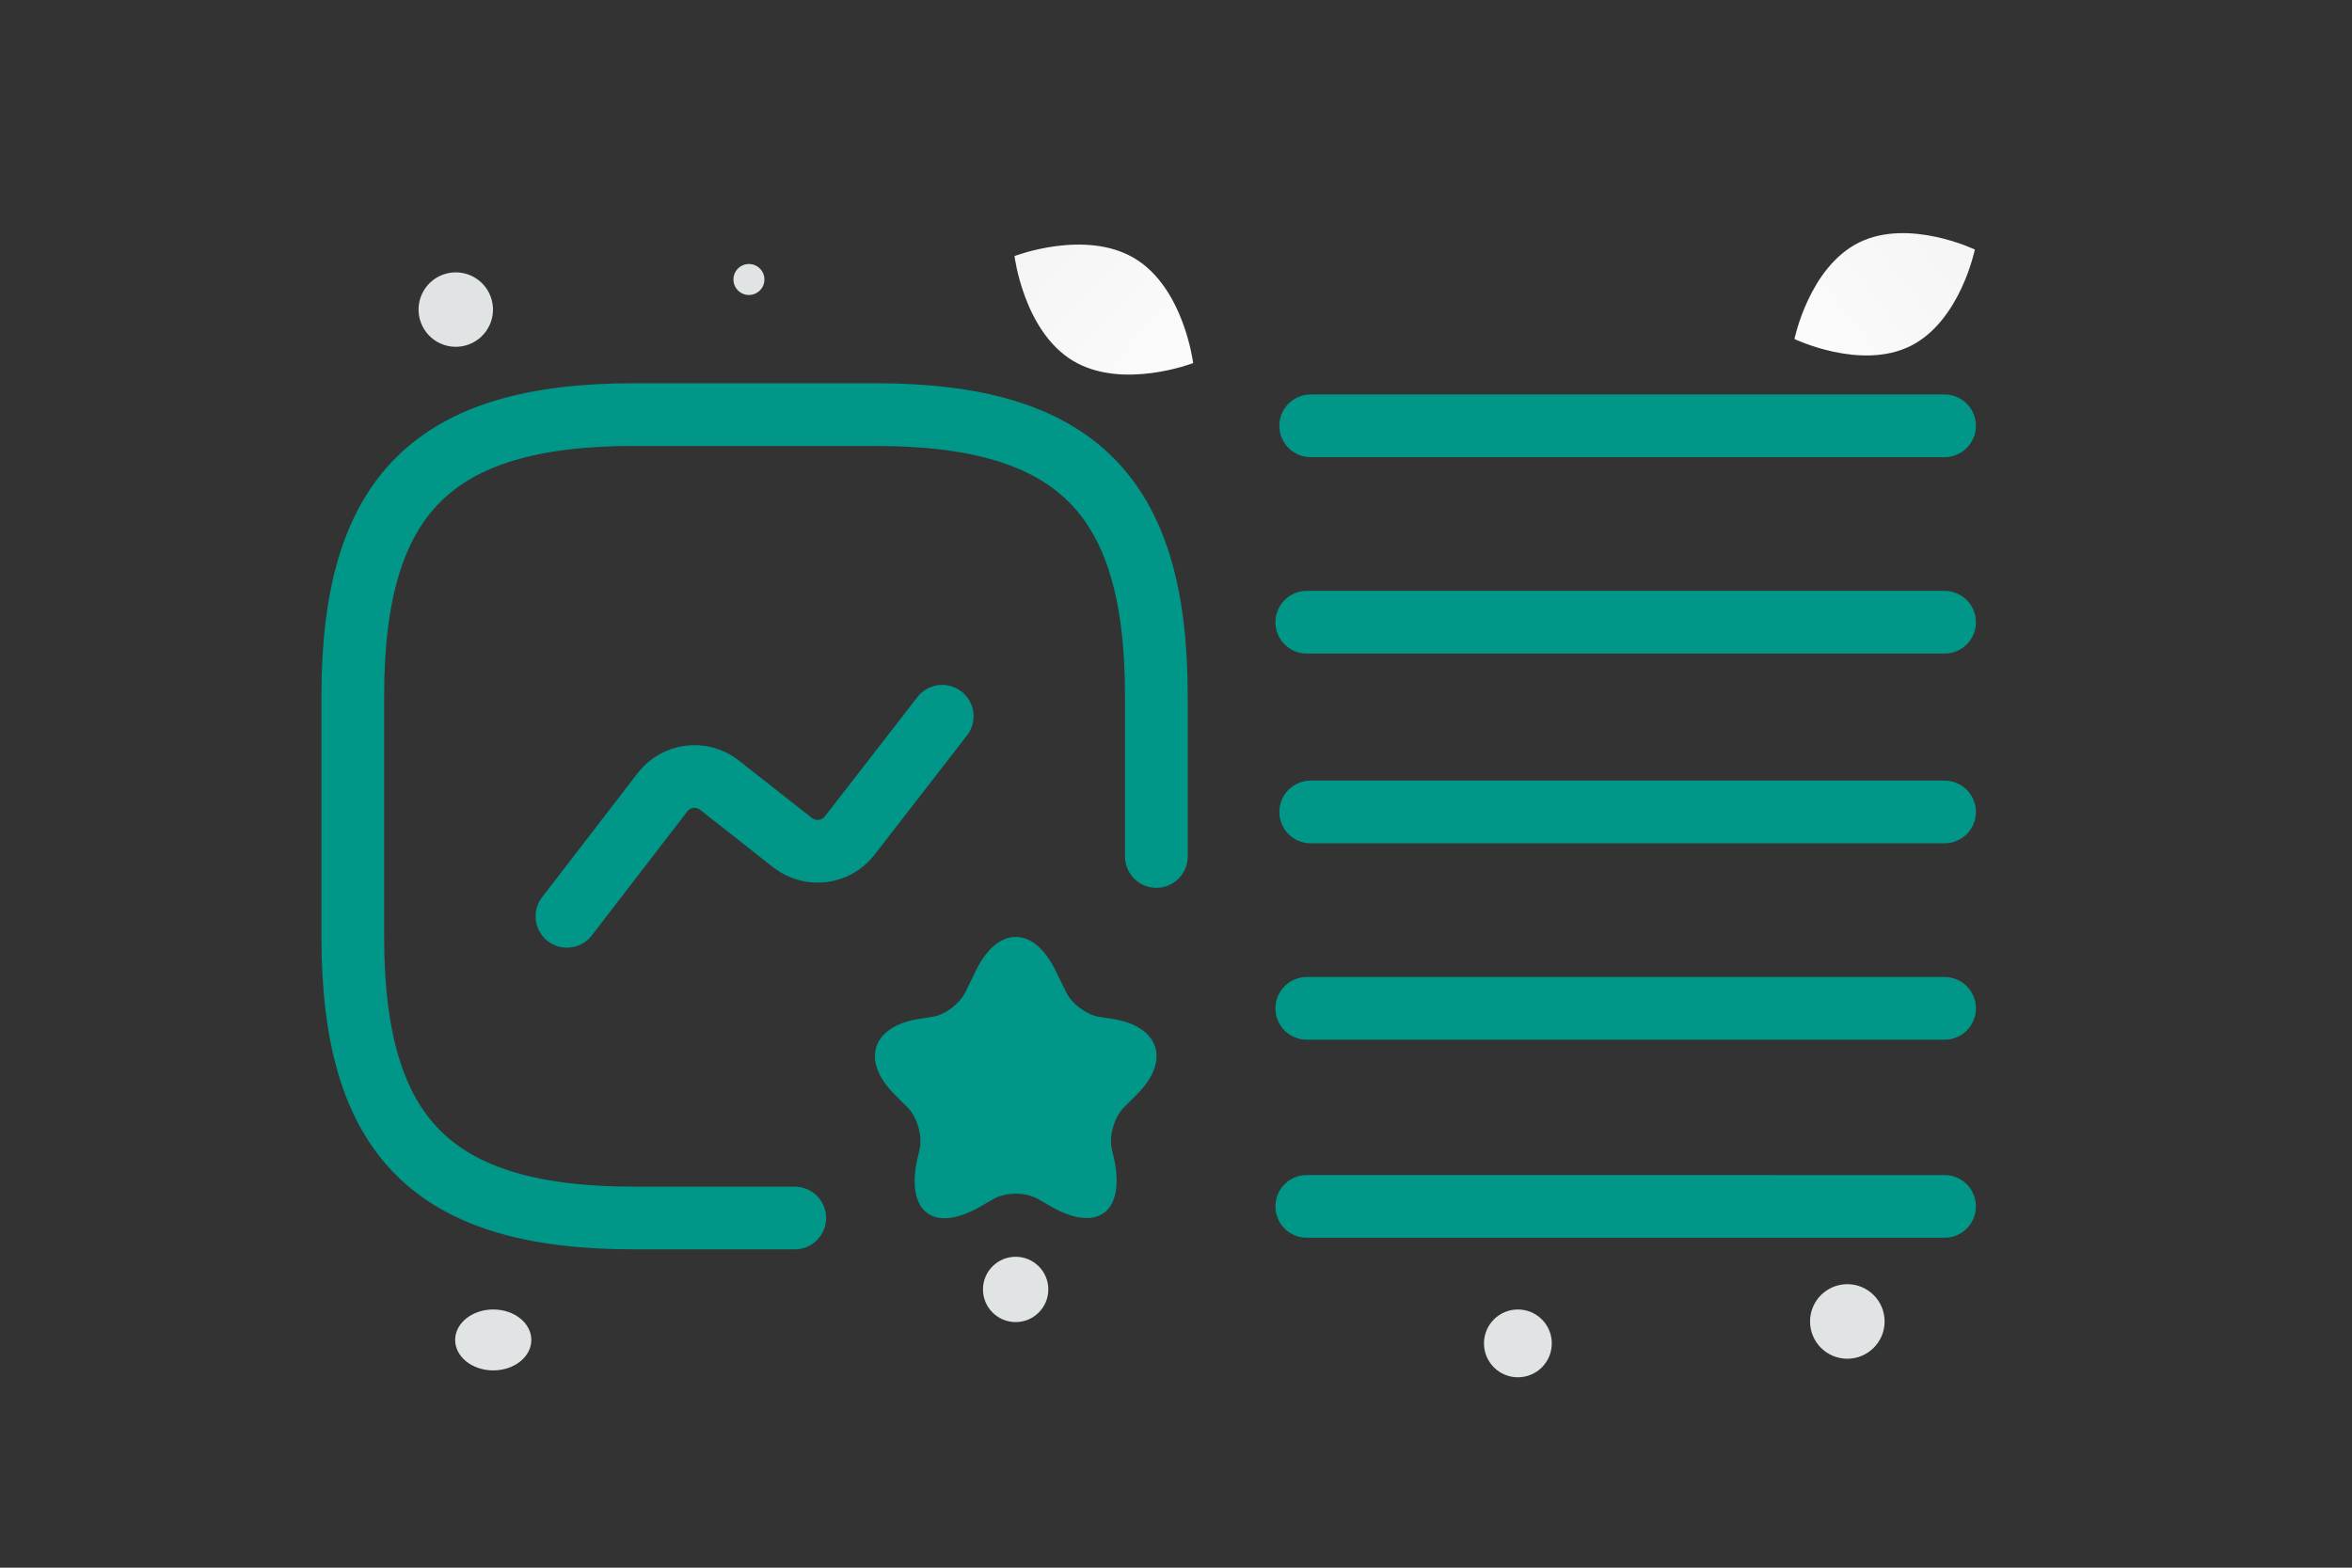 <svg width="900" height="600" viewBox="0 0 900 600" fill="none" xmlns="http://www.w3.org/2000/svg"><rect x="0" y="0" width="900" height="600" fill="#333333" stroke="none"/><path fill="transparent" d="M0 0h900v600H0z"/><path d="M731.008 132.447c-19.058 9.454-44.352-2.702-44.352-2.702s5.622-27.477 24.689-36.918c19.058-9.453 44.342 2.689 44.342 2.689s-5.622 27.477-24.679 36.931z" fill="url(#a)"/><path d="M410.616 138.108c18.872 11.312 45.949.855 45.949.855s-3.541-28.791-22.425-40.089c-18.872-11.311-45.937-.868-45.937-.868s3.54 28.791 22.413 40.102z" fill="url(#b)"/><circle r="12.977" transform="matrix(-1 0 0 1 580.824 514.153)" fill="#E1E4E5"/><circle r="12.5" transform="matrix(-1 0 0 1 388.64 493.5)" fill="#E1E4E5"/><circle r="14.267" transform="matrix(-1 0 0 1 706.886 505.761)" fill="#E1E4E5"/><circle r="14.243" transform="scale(1 -1) rotate(-75 9.993 -172.885)" fill="#E1E4E5"/><circle r="5.928" transform="matrix(-1 0 0 1 286.582 106.97)" fill="#E1E4E5"/><ellipse rx="14.576" ry="11.661" transform="matrix(-1 0 0 1 188.743 512.836)" fill="#E1E4E5"/><path d="M744.089 238.138H500.041m244.048-75.173H501.548m242.541 222.966H500.041m244.048 75.792H500.041m244.048-150.965H501.548m-59.066 17.037v-61.496c0-76.871-30.748-107.619-107.619-107.619h-92.244C165.748 158.68 135 189.428 135 266.299v92.244c0 76.871 30.748 107.619 107.619 107.619h61.496" stroke="#009688" stroke-width="24" stroke-linecap="round" stroke-linejoin="round"/><path d="m216.944 350.699 36.591-47.506c5.227-6.764 14.913-7.994 21.677-2.767l28.135 22.139c6.765 5.227 16.45 3.997 21.677-2.614l35.515-45.815" stroke="#009688" stroke-width="24" stroke-linecap="round" stroke-linejoin="round"/><path d="m403.742 371.149 4.305 8.763c2.152 4.305 7.533 8.303 12.299 9.225l5.842.922c17.526 2.922 21.677 15.836 9.071 28.596l-5.381 5.381c-3.536 3.69-5.535 10.762-4.459 15.682l.769 3.228c4.766 21.217-6.457 29.365-24.906 18.295l-3.997-2.306c-4.766-2.767-12.453-2.767-17.219 0l-3.998 2.306c-18.602 11.223-29.825 2.922-24.906-18.295l.769-3.228c1.076-4.92-.922-11.992-4.458-15.682l-5.381-5.381c-12.607-12.76-8.456-25.674 9.07-28.596l5.843-.922c4.612-.769 10.146-4.92 12.299-9.225l4.304-8.763c8.302-16.757 21.832-16.757 30.134 0z" fill="#009688"/><defs><linearGradient id="a" x1="657.825" y1="161.935" x2="815.012" y2="37.6" gradientUnits="userSpaceOnUse"><stop stop-color="#fff"/><stop offset="1" stop-color="#EEE"/></linearGradient><linearGradient id="b" x1="483.648" y1="174.518" x2="331.792" y2="33.425" gradientUnits="userSpaceOnUse"><stop stop-color="#fff"/><stop offset="1" stop-color="#EEE"/></linearGradient></defs></svg>